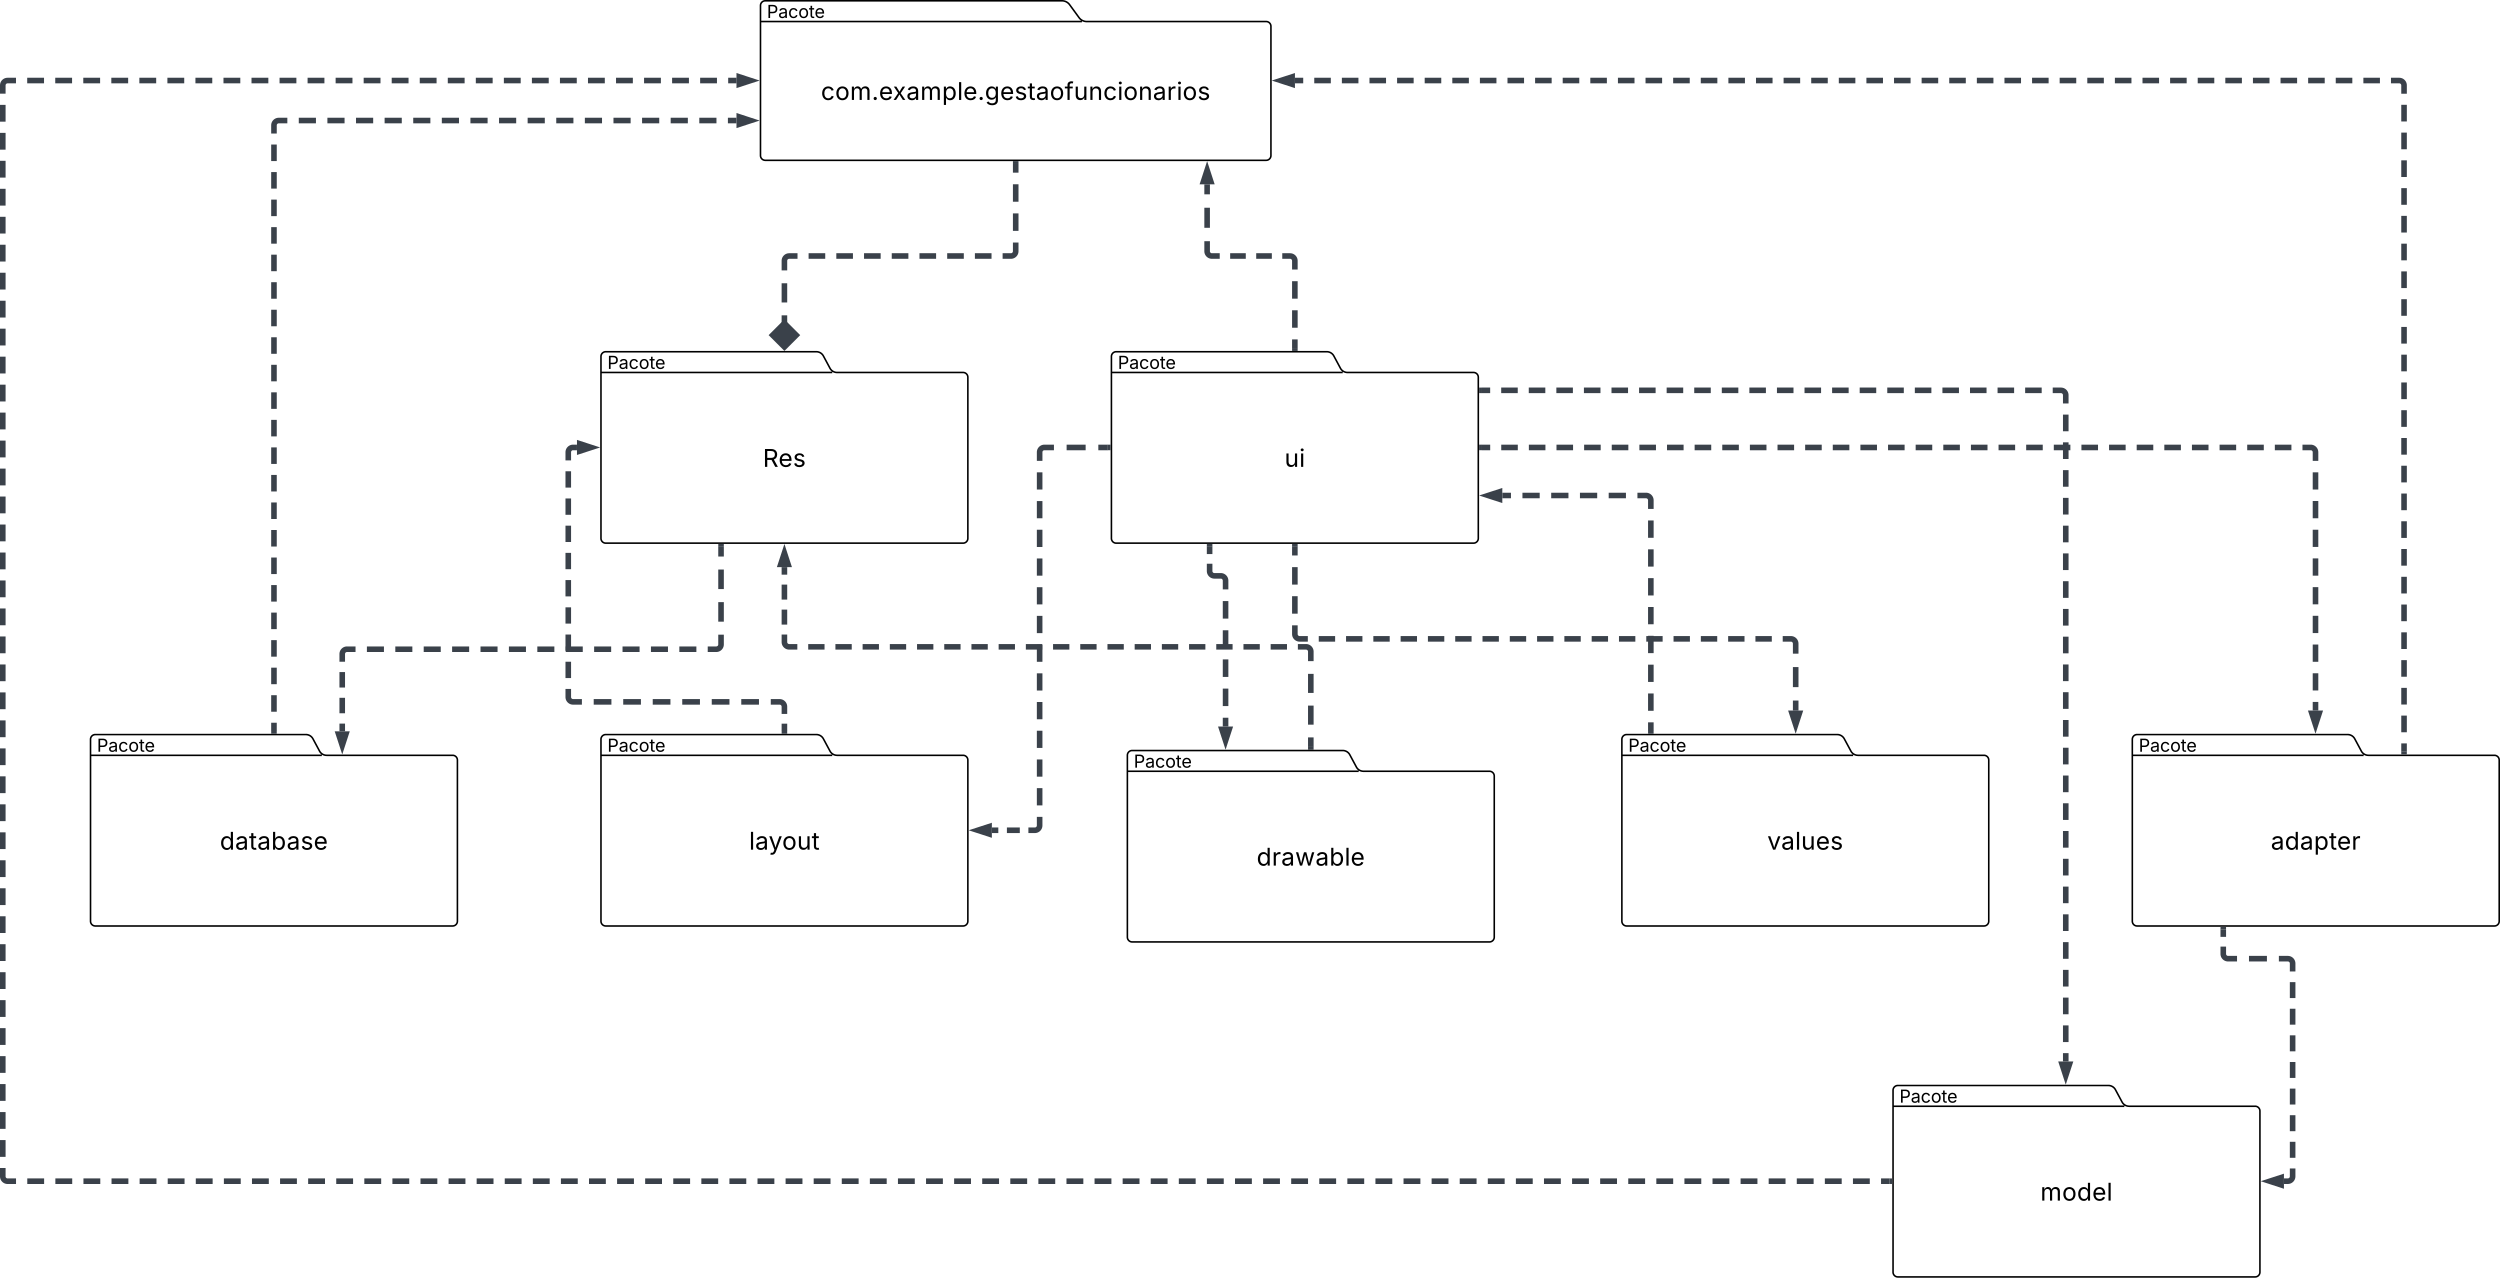 <svg xmlns="http://www.w3.org/2000/svg" xmlns:xlink="http://www.w3.org/1999/xlink" xmlns:lucid="lucid" width="3134.5" height="1602"><g transform="translate(2173.5 1601)" lucid:page-tab-id="0_0"><path d="M-2500-2000h3500V500h-3500z" fill="#fff"/><path d="M-820.54-1578.84A11.82 11.82 0 0 0-811-1574h225a6 6 0 0 1 6 6v162a6 6 0 0 1-6 6h-628a6 6 0 0 1-6-6v-188a6 6 0 0 1 6-6h372a11.82 11.82 0 0 1 9.54 4.84zM-1220-1574h403" stroke="#000" stroke-width="2" fill="#fff"/><use xlink:href="#a" transform="matrix(1,0,0,1,-1212,-1600) translate(0 21.528)"/><use xlink:href="#b" transform="matrix(1,0,0,1,-1208,-1566) translate(63.76 90.317)"/><path d="M-1132.85-1139.28a10.04 10.04 0 0 0 8.85 5.28h158a6 6 0 0 1 6 6v202a6 6 0 0 1-6 6h-448a6 6 0 0 1-6-6v-228a6 6 0 0 1 6-6h264a10.04 10.04 0 0 1 8.85 5.28zM-1420-1134h290" stroke="#000" stroke-width="2" fill="#fff"/><use xlink:href="#a" transform="matrix(1,0,0,1,-1412,-1160) translate(0 21.528)"/><use xlink:href="#c" transform="matrix(1,0,0,1,-1408,-1126) translate(190.937 110.317)"/><path d="M-900-1395.5v10.95m0 14.6v21.9m0 14.6v21.9m0 14.6v10.95a6 6 0 0 1-6 6h-10.42m-13.9 0h-20.85m-13.9 0h-20.85m-13.9 0h-20.85m-13.9 0h-20.86m-13.9 0h-20.85m-13.9 0h-20.85m-13.9 0h-20.85m-13.9 0H-1184a6 6 0 0 0-6 6v12.06m0 16.07v24.1m0 16.1v12.05" stroke="#3a414a" stroke-width="7" fill="none"/><path d="M-896.52-1395.4h-6.96v-3.6h6.96z" stroke="#3a414a" stroke-width=".05" fill="#3a414a"/><path d="M-1190-1165.95l14.85-14.85-14.85-14.85-14.85 14.85z" stroke="#3a414a" stroke-width="7" fill="#3a414a"/><path d="M-492.85-1139.28A10.04 10.04 0 0 0-484-1134h158a6 6 0 0 1 6 6v202a6 6 0 0 1-6 6h-448a6 6 0 0 1-6-6v-228a6 6 0 0 1 6-6h264a10.04 10.04 0 0 1 8.85 5.28zM-780-1134h290" stroke="#000" stroke-width="2" fill="#fff"/><use xlink:href="#a" transform="matrix(1,0,0,1,-772,-1160) translate(0 21.528)"/><use xlink:href="#d" transform="matrix(1,0,0,1,-768,-1126) translate(205.035 110.317)"/><path d="M-550-1164.5v-10.95m0-14.6v-21.9m0-14.6v-21.9m0-14.6V-1274a6 6 0 0 0-6-6h-9.8m-13.07 0h-19.6m-13.06 0h-19.6m-13.07 0h-9.8a6 6 0 0 1-6-6v-12.6m0-16.77v-25.17m0-16.78v-12.6" stroke="#3a414a" stroke-width="7" fill="none"/><path d="M-546.52-1161h-6.96v-3.6h6.96z" stroke="#3a414a" stroke-width=".05" fill="#3a414a"/><path d="M-660-1387.67l4.63 14.26h-9.26z" stroke="#3a414a" stroke-width="7" fill="#3a414a"/><path d="M-1772.85-659.28A10.04 10.04 0 0 0-1764-654h158a6 6 0 0 1 6 6v202a6 6 0 0 1-6 6h-448a6 6 0 0 1-6-6v-228a6 6 0 0 1 6-6h264a10.04 10.04 0 0 1 8.85 5.28zM-2060-654h290" stroke="#000" stroke-width="2" fill="#fff"/><use xlink:href="#a" transform="matrix(1,0,0,1,-2052,-680) translate(0 21.528)"/><use xlink:href="#e" transform="matrix(1,0,0,1,-2048,-646) translate(150.15 110.317)"/><path d="M-1132.85-659.28A10.04 10.04 0 0 0-1124-654h158a6 6 0 0 1 6 6v202a6 6 0 0 1-6 6h-448a6 6 0 0 1-6-6v-228a6 6 0 0 1 6-6h264a10.04 10.04 0 0 1 8.85 5.28zM-1420-654h290" stroke="#000" stroke-width="2" fill="#fff"/><use xlink:href="#a" transform="matrix(1,0,0,1,-1412,-680) translate(0 21.528)"/><use xlink:href="#f" transform="matrix(1,0,0,1,-1408,-646) translate(173.673 110.317)"/><path d="M147.16-659.28A10.04 10.04 0 0 0 156-654h158a6 6 0 0 1 6 6v202a6 6 0 0 1-6 6h-448a6 6 0 0 1-6-6v-228a6 6 0 0 1 6-6h264a10.04 10.04 0 0 1 8.84 5.28zM-140-654h290" stroke="#000" stroke-width="2" fill="#fff"/><use xlink:href="#a" transform="matrix(1,0,0,1,-132,-680) translate(0 21.528)"/><use xlink:href="#g" transform="matrix(1,0,0,1,-128,-646) translate(170.354 110.317)"/><path d="M787.15-659.28A10.04 10.04 0 0 0 796-654h158a6 6 0 0 1 6 6v202a6 6 0 0 1-6 6H506a6 6 0 0 1-6-6v-228a6 6 0 0 1 6-6h264a10.04 10.04 0 0 1 8.85 5.28zM500-654h290" stroke="#000" stroke-width="2" fill="#fff"/><use xlink:href="#a" transform="matrix(1,0,0,1,508,-680) translate(0 21.528)"/><use xlink:href="#h" transform="matrix(1,0,0,1,512,-646) translate(161.619 110.317)"/><path d="M-315.5-1111.57h10.37m13.83 0h20.75m13.82 0h20.75m13.83 0h20.74m13.82 0h20.75m13.83 0h20.74m13.83 0h20.74m13.84 0h20.75m13.82 0h20.74m13.83 0H6.02m13.83 0H40.6m13.84 0h20.74m13.83 0h20.75m13.83 0h20.75m13.83 0h20.74m13.83 0h20.75m13.82 0h20.75m13.83 0h20.74m13.83 0h20.75m13.82 0h20.75m13.83 0h20.74m13.83 0h10.37a6 6 0 0 1 6 6v10.45m0 13.92v20.9m0 13.9v20.9m0 13.93v20.88m0 13.94v20.88m0 13.93v20.9m0 13.9v20.9m0 13.92v20.9m0 13.9v20.9m0 13.92v20.88m0 13.93v20.9m0 13.92v20.88m0 13.93v20.88m0 13.94v20.9m0 13.9v20.9m0 13.92v20.9m0 13.9v20.9m0 13.92v20.9m0 13.92v20.88m0 13.93v20.9m0 13.92v20.9m0 13.9v20.9m0 13.92v20.9m0 13.9v20.9m0 13.92v10.45" stroke="#3a414a" stroke-width="7" fill="none"/><path d="M-315.4-1108.1h-3.6v-6.94h3.6z" stroke="#3a414a" stroke-width=".05" fill="#3a414a"/><path d="M416.54-252.33l-4.63-14.26h9.28z" stroke="#3a414a" stroke-width="7" fill="#3a414a"/><path d="M487.15-219.28A10.04 10.04 0 0 0 496-214h158a6 6 0 0 1 6 6V-6a6 6 0 0 1-6 6H206a6 6 0 0 1-6-6v-228a6 6 0 0 1 6-6h264a10.04 10.04 0 0 1 8.85 5.28zM200-214h290" stroke="#000" stroke-width="2" fill="#fff"/><use xlink:href="#a" transform="matrix(1,0,0,1,208,-240) translate(0 21.528)"/><use xlink:href="#i" transform="matrix(1,0,0,1,212,-206) translate(172.685 110.317)"/><path d="M614.04-435.5v9.15m0 12.2v9.15a6 6 0 0 0 6 6h11.25m14.98 0h22.5m14.98 0H695a6 6 0 0 1 6 6v10m0 13.36v20.03m0 13.34v20.02m0 13.35v20.04m0 13.35v20m0 13.36v20.03m0 13.34v20.02m0 13.35v20.04m0 13.35v10a6 6 0 0 1-6 6h-4.9" stroke="#3a414a" stroke-width="7" fill="none"/><path d="M617.52-435.4h-6.95v-3.6h6.95z" stroke="#3a414a" stroke-width=".05" fill="#3a414a"/><path d="M672.33-120l14.26-4.64v9.28z" stroke="#3a414a" stroke-width="7" fill="#3a414a"/><path d="M-550-915.5v10.95m0 14.6v21.9m0 14.6v21.9m0 14.6V-806a6 6 0 0 0 6 6h10.26m13.7 0h20.52m13.7 0h20.52m13.7 0h20.52m13.7 0h20.52m13.68 0h20.53m13.7 0h20.52m13.7 0h20.52m13.68 0H-260m13.7 0h20.53m13.68 0h20.54m13.7 0h20.52m13.7 0h20.52m13.7 0h20.52m13.68 0h20.53m13.7 0h20.53m13.7 0h20.52m13.7 0h20.52m13.68 0h10.27a6 6 0 0 1 6 6v12.6m0 16.77v25.17m0 16.78v12.6" stroke="#3a414a" stroke-width="7" fill="none"/><path d="M-546.52-915.4h-6.96v-3.6h6.96z" stroke="#3a414a" stroke-width=".05" fill="#3a414a"/><path d="M77.92-692.33l-4.64-14.26h9.27z" stroke="#3a414a" stroke-width="7" fill="#3a414a"/><path d="M-315.5-1040h10.4m13.85 0h20.78m13.86 0h20.77m13.86 0h20.78m13.87 0h20.78m13.86 0h20.8m13.84 0h20.8m13.84 0h20.8m13.84 0h20.8m13.84 0h20.8m13.84 0h20.78m13.86 0h20.78m13.86 0h20.78m13.86 0h20.78m13.86 0h20.78m13.86 0h20.78m13.86 0h20.78m13.86 0h20.78m13.86 0h20.78m13.86 0h20.78m13.85 0h20.78m13.86 0h20.78m13.85 0h20.8m13.84 0h20.8m13.85 0h20.8m13.84 0h20.78m13.85 0h20.78m13.87 0h20.78m13.86 0h20.8m13.85 0h20.78m13.86 0h10.38a6 6 0 0 1 6 6v10.8m0 14.4v21.6m0 14.38v21.6m0 14.4v21.6m0 14.38v21.6m0 14.4v21.6m0 14.38v21.6m0 14.4v21.6m0 14.38v21.6m0 14.4v10.8" stroke="#3a414a" stroke-width="7" fill="none"/><path d="M-315.4-1036.53h-3.6v-6.94h3.6z" stroke="#3a414a" stroke-width=".05" fill="#3a414a"/><path d="M729.68-692.33l-4.63-14.26h9.27z" stroke="#3a414a" stroke-width="7" fill="#3a414a"/><path d="M840.7-658.5v-10.44m0-13.93v-20.9m0-13.9v-20.9m0-13.92v-20.88m0-13.93v-20.9m0-13.92v-20.9m0-13.9v-20.9m0-13.92v-20.9m0-13.92v-20.88m0-13.93v-20.9m0-13.9v-20.9m0-13.92v-20.88m0-13.93v-20.9m0-13.92v-20.9m0-13.9v-20.9m0-13.92v-20.9m0-13.92v-20.88m0-13.93v-20.9m0-13.9v-20.9m0-13.92v-20.88m0-13.93v-20.9m0-13.92v-20.9m0-13.9v-20.9m0-13.92v-20.9m0-13.92V-1494a6 6 0 0 0-6-6h-10.4m-13.84 0H789.7m-13.86 0h-20.77m-13.84 0h-20.77m-13.85 0h-20.76m-13.84 0h-20.77m-13.85 0H616.6m-13.83 0H582m-13.85 0h-20.77m-13.84 0h-20.77m-13.85 0h-20.77m-13.84 0h-20.76m-13.85 0H408.9m-13.84 0H374.3m-13.84 0H339.7m-13.85 0h-20.77m-13.85 0h-20.77m-13.84 0h-20.77m-13.85 0h-20.76m-13.85 0H166.6m-13.85 0H132m-13.84 0H97.4m-13.86 0H62.77m-13.84 0H28.16m-13.85 0H-6.44m-13.85 0h-20.77m-13.84 0H-75.7m-13.85 0h-20.77m-13.84 0h-20.77m-13.86 0h-20.77m-13.84 0h-20.77m-13.85 0h-20.76m-13.85 0h-20.77m-13.85 0H-318m-13.83 0h-20.77m-13.85 0h-20.77m-13.84 0h-20.77m-13.85 0h-20.77m-13.84 0h-20.76m-13.85 0h-20.78m-13.84 0h-10.4" stroke="#3a414a" stroke-width="7" fill="none"/><path d="M844.16-655h-6.95v-3.6h6.96z" stroke="#3a414a" stroke-width=".05" fill="#3a414a"/><path d="M-567.67-1500l14.26-4.63v9.27z" stroke="#3a414a" stroke-width="7" fill="#3a414a"/><path d="M-103.67-684.5v-10.85m0-14.46v-21.7m0-14.46v-21.7m0-14.46v-21.7m0-14.45v-21.7m0-14.46v-21.7m0-14.45v-21.7m0-14.46v-21.7m0-14.45v-10.84a6 6 0 0 0-6-6h-10.82m-14.4 0h-21.63m-14.42 0h-21.63m-14.42 0h-21.63m-14.42 0h-21.63m-14.4 0h-10.83" stroke="#3a414a" stroke-width="7" fill="none"/><path d="M-100.2-681h-6.95v-3.6h6.95z" stroke="#3a414a" stroke-width=".05" fill="#3a414a"/><path d="M-307.67-979.74l14.26-4.63v9.27z" stroke="#3a414a" stroke-width="7" fill="#3a414a"/><path d="M-656.88-915.5v9.15m0 12.2v9.15a6 6 0 0 0 6 6h8a6 6 0 0 1 6 6v10.97m0 14.64v21.96m0 14.63v21.94m0 14.63v21.95m0 14.63v21.95m0 14.63v10.98" stroke="#3a414a" stroke-width="7" fill="none"/><path d="M-653.4-915.4h-6.96v-3.6h6.96z" stroke="#3a414a" stroke-width=".05" fill="#3a414a"/><path d="M-636.88-672.33l-4.63-14.26h9.26z" stroke="#3a414a" stroke-width="7" fill="#3a414a"/><path d="M-530-664.5v-11.95m0-15.93v-23.9m0-15.94v-23.9m0-15.93V-784a6 6 0 0 0-6-6h-10.23m-13.64 0h-20.47m-13.64 0h-20.46m-13.64 0h-20.47m-13.64 0h-20.45m-13.64 0h-20.46m-13.64 0h-20.46m-13.64 0h-20.47m-13.64 0h-20.47m-13.65 0h-20.46m-13.64 0h-20.46m-13.65 0h-20.46m-13.63 0h-20.47m-13.64 0h-20.46m-13.64 0h-20.47m-13.65 0h-20.46m-13.65 0h-20.47m-13.64 0h-20.46m-13.64 0h-20.47m-13.64 0H-1184a6 6 0 0 1-6-6v-9.4m0-12.5v-18.8m0-12.5V-868m0-12.52v-9.4" stroke="#3a414a" stroke-width="7" fill="none"/><path d="M-526.52-661h-6.96v-3.6h6.96z" stroke="#3a414a" stroke-width=".05" fill="#3a414a"/><path d="M-1190-907.67l4.63 14.26h-9.27z" stroke="#3a414a" stroke-width="7" fill="#3a414a"/><path d="M-1190-684.5v-9.15m0-12.2V-715a6 6 0 0 0-6-6h-11.1m-14.8 0h-22.2m-14.8 0h-22.2m-14.8 0h-22.2m-14.8 0h-22.2m-14.8 0h-22.2m-14.8 0h-22.2m-14.8 0h-11.1a6 6 0 0 1-6-6v-10.23m0-13.65v-20.46m0-13.65v-20.46m0-13.64v-20.47m0-13.64v-20.48m0-13.64v-20.47m0-13.63v-20.47m0-13.64V-976m0-13.66v-20.46m0-13.65V-1034a6 6 0 0 1 6-6h4.9" stroke="#3a414a" stroke-width="7" fill="none"/><path d="M-1186.53-681h-6.94v-3.6h6.94z" stroke="#3a414a" stroke-width=".05" fill="#3a414a"/><path d="M-1432.33-1040l-14.26 4.63v-9.27z" stroke="#3a414a" stroke-width="7" fill="#3a414a"/><path d="M195.5-120h-10.56m-14.1 0h-21.12m-14.1 0H114.5m-14.08 0H79.3m-14.1 0H44.07m-14.1 0H8.86m-14.08 0h-21.13m-14.1 0h-21.12m-14.1 0H-96.8m-14.08 0H-132m-14.1 0h-21.13m-14.1 0h-21.1m-14.1 0h-21.13m-14.1 0h-21.12m-14.08 0h-21.14m-14.08 0h-21.13m-14.1 0h-21.13m-14.08 0h-21.14m-14.1 0h-21.12m-14.1 0h-21.12m-14.08 0h-21.13m-14.08 0h-21.13m-14.1 0h-21.13m-14.08 0h-21.14m-14.1 0h-21.12m-14.1 0h-21.12m-14.08 0h-21.13m-14.08 0h-21.13m-14.1 0h-21.13m-14.08 0h-21.14m-14.1 0h-21.12m-14.08 0h-21.13m-14.1 0h-21.12m-14.08 0h-21.13m-14.1 0h-21.12m-14.1 0h-21.12m-14.1 0h-21.12m-14.08 0h-21.13m-14.1 0h-21.12m-14.08 0h-21.13m-14.1 0h-21.12m-14.1 0h-21.12m-14.1 0h-21.1m-14.1 0h-21.13m-14.1 0h-21.12m-14.07 0h-21.13m-14.1 0H-1435m-14.1 0h-21.12m-14.08 0h-21.13m-14.1 0h-21.12m-14.1 0h-21.12m-14.07 0h-21.13m-14.1 0h-21.12m-14.1 0h-21.12m-14.08 0h-21.13m-14.1 0h-21.12m-14.08 0h-21.13m-14.1 0h-21.12m-14.1 0h-21.12m-14.08 0h-21.13m-14.1 0h-21.12m-14.1 0h-21.12m-14.08 0h-21.13m-14.1 0h-21.12m-14.1 0h-21.12m-14.08 0h-21.13m-14.1 0h-21.12m-14.1 0H-2164a6 6 0 0 1-6-6v-10.52m0-14.03v-21.05m0-14.03v-21.05m0-14.03v-21.05m0-14.03v-21.05m0-14.03v-21.05m0-14.04V-347m0-14v-21.06m0-14.03v-21.04m0-14.03v-21.04m0-14.05v-21.04m0-14.02v-21.05m0-14.03v-21.05m0-14.03v-21.04m0-14.03v-21.05m0-14.03v-21.05m0-14.03v-21.05m0-14.03v-21.05m0-14.03v-21.05m0-14.04v-21.04m0-14.03v-21.06m0-14.03v-21.04m0-14.03v-21.05m0-14.03v-21.04m0-14.02v-21.05m0-14.03v-21.05m0-14.03v-21.04m0-14.03v-21.05m0-14.03v-21.05m0-14.03v-21.05m0-14.04v-21.03m0-14.03v-21.05m0-14.04v-21.04m0-14.04v-21.04m0-14.03v-21.04m0-14.03v-21.04m0-14.05v-21.04m0-14.02v-21.05m0-14.03v-21.05m0-14.03V-1494a6 6 0 0 1 6-6h10.55m14.05 0h21.1m14.06 0h21.1m14.05 0h21.1m14.06 0h21.1m14.05 0h21.1m14.06 0h21.1m14.05 0h21.1m14.06 0h21.1m14.05 0h21.1m14.06 0h21.1m14.05 0h21.1m14.06 0h21.1m14.05 0h21.1m14.06 0h21.1m14.05 0h21.1m14.06 0h21.1m14.05 0h21.1m14.06 0h21.1m14.05 0h21.1m14.06 0h21.1m14.05 0h21.1m14.06 0h21.1m14.05 0h21.1m14.06 0h21.1m14.05 0h21.1m14.06 0h10.55" stroke="#3a414a" stroke-width="7" fill="none"/><path d="M199-116.53h-3.6v-6.94h3.6z" stroke="#3a414a" stroke-width=".05" fill="#3a414a"/><path d="M-1232.33-1500l-14.26 4.63v-9.27z" stroke="#3a414a" stroke-width="7" fill="#3a414a"/><path d="M-472.85-639.28A10.04 10.04 0 0 0-464-634h158a6 6 0 0 1 6 6v202a6 6 0 0 1-6 6h-448a6 6 0 0 1-6-6v-228a6 6 0 0 1 6-6h264a10.04 10.04 0 0 1 8.85 5.28zM-760-634h290" stroke="#000" stroke-width="2" fill="#fff"/><use xlink:href="#a" transform="matrix(1,0,0,1,-752,-660) translate(0 21.528)"/><use xlink:href="#j" transform="matrix(1,0,0,1,-748,-626) translate(150.058 110.317)"/><path d="M-1830-684.5v-10.36m0-13.8v-20.7m0-13.82v-20.7m0-13.8v-20.72m0-13.8v-20.72m0-13.8v-20.7m0-13.82v-20.7m0-13.8v-20.72m0-13.8V-971m0-13.8v-20.72m0-13.8v-20.7m0-13.82v-20.7m0-13.8v-20.72m0-13.8v-20.72m0-13.8v-20.7m0-13.82v-20.7m0-13.82v-20.7m0-13.8v-20.72m0-13.8v-20.72m0-13.8v-20.7m0-13.82v-20.7m0-13.8v-20.72m0-13.8v-10.36a6 6 0 0 1 6-6h10.76m14.35 0h21.53m14.35 0h21.52m14.35 0h21.52m14.35 0h21.52m14.35 0h21.5m14.36 0h21.52m14.34 0h21.53m14.34 0h21.5m14.36 0h21.52m14.35 0h21.52m14.35 0h21.52m14.35 0h21.52m14.34 0h21.52m14.35 0h21.53m14.35 0h21.52m14.35 0h10.76" stroke="#3a414a" stroke-width="7" fill="none"/><path d="M-1826.53-681h-6.94v-3.6h6.94z" stroke="#3a414a" stroke-width=".05" fill="#3a414a"/><path d="M-1232.33-1449.84l-14.26 4.63v-9.28z" stroke="#3a414a" stroke-width="7" fill="#3a414a"/><path d="M-784.5-1040h-11.92m-15.9 0h-23.85m-15.9 0H-864a6 6 0 0 0-6 6v10.8m0 14.4v21.6m0 14.4v21.6m0 14.4v21.6m0 14.4v21.6m0 14.4v21.6m0 14.4v21.6m0 14.4v21.6m0 14.4v21.6m0 14.4v21.6m0 14.4v21.6m0 14.4v21.6m0 14.4v21.6m0 14.4v10.8a6 6 0 0 1-6 6h-8.1m-10.77 0h-16.17m-10.78 0h-8.1" stroke="#3a414a" stroke-width="7" fill="none"/><path d="M-781-1036.53h-3.6v-6.94h3.6z" stroke="#3a414a" stroke-width=".05" fill="#3a414a"/><path d="M-947.67-560l14.26-4.63v9.26z" stroke="#3a414a" stroke-width="7" fill="#3a414a"/><path d="M-1269.45-915.5v12.25m0 16.33v24.5m0 16.34v24.5m0 16.33V-793a6 6 0 0 1-6 6h-10.7m-14.23 0h-21.37m-14.24 0h-21.36m-14.25 0h-21.37m-14.25 0h-21.36m-14.25 0h-21.36m-14.24 0h-21.37m-14.25 0h-21.37m-14.24 0h-21.37m-14.24 0h-21.37m-14.24 0h-21.37m-14.24 0h-21.36m-14.25 0h-21.37m-14.25 0h-10.68a6 6 0 0 0-6 6v9.7m0 12.9v19.4m0 12.9v19.4m0 12.92v9.7" stroke="#3a414a" stroke-width="7" fill="none"/><path d="M-1265.98-915.4h-6.95v-3.6h6.95z" stroke="#3a414a" stroke-width=".05" fill="#3a414a"/><path d="M-1744.4-666.33l-4.64-14.26h9.27z" stroke="#3a414a" stroke-width="7" fill="#3a414a"/><defs><path d="M180 0v-1490h510c348 0 508 209 508 474 0 266-160 477-507 477H370V0H180zm190-706h312c236 0 327-133 327-310 0-176-91-307-329-307H370v617" id="k"/><path d="M471 26C259 26 90-98 90-318c0-256 228-303 435-329 202-27 287-16 287-108 0-139-79-219-234-219-161 0-248 86-283 164l-173-57c86-203 278-265 451-265 150 0 419 46 419 395V0H815v-152h-12C765-73 660 26 471 26zm31-159c199 0 310-134 310-271v-155c-30 35-226 55-295 64-131 17-246 59-246 186 0 116 97 176 231 176" id="l"/><path d="M613 24c-304 0-509-231-509-576 0-350 205-580 509-580 216 0 392 114 453 309l-173 49c-33-115-133-197-280-197-223 0-326 196-326 419 0 220 103 415 326 415 150 0 252-85 285-206l172 49C1010-95 832 24 613 24" id="m"/><path d="M613 24c-304 0-509-231-509-576 0-350 205-580 509-580 305 0 511 230 511 580 0 345-206 576-511 576zm0-161c226 0 329-195 329-415 0-222-103-419-329-419-223 0-326 196-326 419 0 220 103 415 326 415" id="n"/><path d="M598-1118v154H368v674c0 100 37 144 132 144 23 0 62-6 92-12L629-6c-37 13-88 20-134 20-193 0-307-107-307-290v-688H20v-154h168v-266h180v266h230" id="o"/><path d="M628 24c-324 0-524-230-524-574 0-343 198-582 503-582 237 0 487 146 487 559v75H286c9 234 145 362 343 362 132 0 231-58 273-172l174 48C1024-91 857 24 628 24zM287-650h624c-17-190-120-322-304-322-192 0-309 151-320 322" id="p"/><g id="a"><use transform="matrix(0.011,0,0,0.011,0,0)" xlink:href="#k"/><use transform="matrix(0.011,0,0,0.011,14.193,0)" xlink:href="#l"/><use transform="matrix(0.011,0,0,0.011,26.671,0)" xlink:href="#m"/><use transform="matrix(0.011,0,0,0.011,39.366,0)" xlink:href="#n"/><use transform="matrix(0.011,0,0,0.011,52.691,0)" xlink:href="#o"/><use transform="matrix(0.011,0,0,0.011,59.744,0)" xlink:href="#p"/></g><path d="M158 0v-1118h175l1 205c55-151 181-225 313-225 147 0 245 90 285 228 53-141 190-228 352-228 194 0 352 125 352 384V0h-181v-749c0-161-105-225-225-225-151 0-243 103-243 244V0H807v-767c0-124-93-207-219-207-131 0-250 92-250 270V0H158" id="q"/><path d="M295 13c-75 0-135-60-135-135s60-135 135-135 135 60 135 135S370 13 295 13" id="r"/><path d="M65 0l393-574-370-544h210c88 136 192 297 267 435 67-142 176-302 264-435h206L661-564 1053 0H844c-94-144-206-310-287-458C484-308 366-142 273 0H65" id="s"/><path d="M158 418v-1536h174v179h20c37-59 106-193 324-193 279 0 474 222 474 576 0 356-194 580-473 580-213 0-288-135-325-197h-14v591H158zm492-555c209 0 317-186 317-421 0-232-105-413-317-413-206 0-314 166-314 413 0 249 111 421 314 421" id="t"/><path d="M338-1490V0H158v-1490h180" id="u"/><path d="M611 442c-248 0-391-105-460-228l146-94c47 65 117 165 314 165 178 0 307-82 307-266v-224h-17C863-141 792-18 576-18c-268 0-472-195-472-546 0-346 197-568 476-568 216 0 288 133 326 193h17v-179h175V29c0 289-215 413-487 413zm-5-620c203 0 314-146 314-390 0-237-108-403-314-403-213 0-319 180-319 403 0 230 109 390 319 390" id="v"/><path d="M538 24C308 24 148-78 108-271l171-41c32 123 123 178 257 178 156 0 256-77 256-169 0-77-54-128-164-154l-186-44c-203-48-300-148-300-305 0-192 176-326 414-326 230 0 351 112 402 269l-163 42c-31-80-94-158-238-158-133 0-233 69-233 162 0 83 57 129 188 160l169 40c203 48 298 149 298 302 0 196-179 339-441 339" id="w"/><path d="M678-1118v154H420V0H240v-964H20v-154h220v-149c0-194 155-293 318-293 85 0 141 18 168 30l-50 154c-19-6-47-17-97-17-111 0-159 58-159 166v109h258" id="x"/><path d="M537 14c-226 0-379-139-379-422v-710h180v695c0 172 97 275 253 275 160 0 281-109 281-300v-670h181V0H879v-209C806-46 684 14 537 14" id="y"/><path d="M338-670V0H158v-1118h173l1 207c72-158 192-221 342-221 226 0 378 139 378 422V0H872v-695c0-172-96-275-252-275-161 0-282 109-282 300" id="z"/><path d="M158 0v-1118h180V0H158zm91-1301c-68 0-125-53-125-119s57-119 125-119c69 0 126 53 126 119s-57 119-126 119" id="A"/><path d="M158 0v-1118h174v172h12c41-113 157-188 290-188 26 0 70 2 91 3v181c-11-2-60-10-108-10-161 0-279 109-279 260V0H158" id="B"/><g id="b"><use transform="matrix(0.015,0,0,0.015,0,0)" xlink:href="#m"/><use transform="matrix(0.015,0,0,0.015,17.773,0)" xlink:href="#n"/><use transform="matrix(0.015,0,0,0.015,36.428,0)" xlink:href="#q"/><use transform="matrix(0.015,0,0,0.015,63.681,0)" xlink:href="#r"/><use transform="matrix(0.015,0,0,0.015,72.643,0)" xlink:href="#p"/><use transform="matrix(0.015,0,0,0.015,90.082,0)" xlink:href="#s"/><use transform="matrix(0.015,0,0,0.015,107.066,0)" xlink:href="#l"/><use transform="matrix(0.015,0,0,0.015,124.536,0)" xlink:href="#q"/><use transform="matrix(0.015,0,0,0.015,151.788,0)" xlink:href="#t"/><use transform="matrix(0.015,0,0,0.015,170.838,0)" xlink:href="#u"/><use transform="matrix(0.015,0,0,0.015,178.372,0)" xlink:href="#p"/><use transform="matrix(0.015,0,0,0.015,196.51,0)" xlink:href="#r"/><use transform="matrix(0.015,0,0,0.015,205.473,0)" xlink:href="#v"/><use transform="matrix(0.015,0,0,0.015,224.553,0)" xlink:href="#p"/><use transform="matrix(0.015,0,0,0.015,242.691,0)" xlink:href="#w"/><use transform="matrix(0.015,0,0,0.015,259.112,0)" xlink:href="#o"/><use transform="matrix(0.015,0,0,0.015,269.442,0)" xlink:href="#l"/><use transform="matrix(0.015,0,0,0.015,286.912,0)" xlink:href="#n"/><use transform="matrix(0.015,0,0,0.015,305.566,0)" xlink:href="#x"/><use transform="matrix(0.015,0,0,0.015,317.081,0)" xlink:href="#y"/><use transform="matrix(0.015,0,0,0.015,335.477,0)" xlink:href="#z"/><use transform="matrix(0.015,0,0,0.015,353.859,0)" xlink:href="#m"/><use transform="matrix(0.015,0,0,0.015,371.632,0)" xlink:href="#A"/><use transform="matrix(0.015,0,0,0.015,379.167,0)" xlink:href="#n"/><use transform="matrix(0.015,0,0,0.015,397.821,0)" xlink:href="#z"/><use transform="matrix(0.015,0,0,0.015,416.202,0)" xlink:href="#l"/><use transform="matrix(0.015,0,0,0.015,433.672,0)" xlink:href="#B"/><use transform="matrix(0.015,0,0,0.015,445.87,0)" xlink:href="#A"/><use transform="matrix(0.015,0,0,0.015,453.405,0)" xlink:href="#n"/><use transform="matrix(0.015,0,0,0.015,472.059,0)" xlink:href="#w"/></g><path d="M180 0v-1490h510c348 0 508 194 508 460 0 198-88 351-276 417L1256 0h-220L726-579c-117 2-238 0-356 1V0H180zm190-747h312c235 0 327-108 327-283 0-177-92-293-329-293H370v576" id="C"/><g id="c"><use transform="matrix(0.015,0,0,0.015,0,0)" xlink:href="#C"/><use transform="matrix(0.015,0,0,0.015,19.566,0)" xlink:href="#p"/><use transform="matrix(0.015,0,0,0.015,37.704,0)" xlink:href="#w"/></g><g id="d"><use transform="matrix(0.015,0,0,0.015,0,0)" xlink:href="#y"/><use transform="matrix(0.015,0,0,0.015,18.396,0)" xlink:href="#A"/></g><path d="M577 24c-279 0-473-224-473-580 0-354 195-576 474-576 218 0 287 134 324 193h14v-551h180V0H922v-173h-20C865-111 790 24 577 24zm27-161c203 0 314-172 314-421 0-247-108-413-314-413-212 0-317 181-317 413 0 235 108 421 317 421" id="D"/><path d="M677 24c-213 0-288-135-325-197h-20V0H158v-1490h180v551h14c37-59 106-193 324-193 279 0 474 222 474 576 0 356-194 580-473 580zm-27-161c209 0 317-186 317-421 0-232-105-413-317-413-206 0-314 166-314 413 0 249 111 421 314 421" id="E"/><g id="e"><use transform="matrix(0.015,0,0,0.015,0,0)" xlink:href="#D"/><use transform="matrix(0.015,0,0,0.015,19.049,0)" xlink:href="#l"/><use transform="matrix(0.015,0,0,0.015,36.519,0)" xlink:href="#o"/><use transform="matrix(0.015,0,0,0.015,46.849,0)" xlink:href="#l"/><use transform="matrix(0.015,0,0,0.015,64.319,0)" xlink:href="#E"/><use transform="matrix(0.015,0,0,0.015,83.672,0)" xlink:href="#l"/><use transform="matrix(0.015,0,0,0.015,101.141,0)" xlink:href="#w"/><use transform="matrix(0.015,0,0,0.015,117.563,0)" xlink:href="#p"/></g><path d="M140 405l46-156c120 36 205 19 263-150l32-93L54-1118h197c107 313 237 620 324 950 87-331 219-637 326-950h196L606 167c-68 178-176 259-334 259-64 0-113-12-132-21" id="F"/><g id="f"><use transform="matrix(0.015,0,0,0.015,0,0)" xlink:href="#u"/><use transform="matrix(0.015,0,0,0.015,7.535,0)" xlink:href="#l"/><use transform="matrix(0.015,0,0,0.015,24.549,0)" xlink:href="#F"/><use transform="matrix(0.015,0,0,0.015,41.426,0)" xlink:href="#n"/><use transform="matrix(0.015,0,0,0.015,60.08,0)" xlink:href="#y"/><use transform="matrix(0.015,0,0,0.015,78.477,0)" xlink:href="#o"/></g><path d="M481 0L54-1118h197c107 314 236 620 325 951 87-331 217-637 324-951h197L670 0H481" id="G"/><g id="g"><use transform="matrix(0.015,0,0,0.015,0,0)" xlink:href="#G"/><use transform="matrix(0.015,0,0,0.015,17.333,0)" xlink:href="#l"/><use transform="matrix(0.015,0,0,0.015,34.803,0)" xlink:href="#u"/><use transform="matrix(0.015,0,0,0.015,42.337,0)" xlink:href="#y"/><use transform="matrix(0.015,0,0,0.015,60.734,0)" xlink:href="#p"/><use transform="matrix(0.015,0,0,0.015,78.872,0)" xlink:href="#w"/></g><g id="h"><use transform="matrix(0.015,0,0,0.015,0,0)" xlink:href="#l"/><use transform="matrix(0.015,0,0,0.015,17.47,0)" xlink:href="#D"/><use transform="matrix(0.015,0,0,0.015,36.519,0)" xlink:href="#l"/><use transform="matrix(0.015,0,0,0.015,53.989,0)" xlink:href="#t"/><use transform="matrix(0.015,0,0,0.015,73.038,0)" xlink:href="#o"/><use transform="matrix(0.015,0,0,0.015,82.912,0)" xlink:href="#p"/><use transform="matrix(0.015,0,0,0.015,101.05,0)" xlink:href="#B"/></g><g id="i"><use transform="matrix(0.015,0,0,0.015,0,0)" xlink:href="#q"/><use transform="matrix(0.015,0,0,0.015,27.253,0)" xlink:href="#n"/><use transform="matrix(0.015,0,0,0.015,45.907,0)" xlink:href="#D"/><use transform="matrix(0.015,0,0,0.015,64.957,0)" xlink:href="#p"/><use transform="matrix(0.015,0,0,0.015,83.095,0)" xlink:href="#u"/></g><path d="M409 0L70-1118h191c89 329 165 560 243 925 75-353 154-601 240-925h192c85 325 161 564 235 922 77-354 157-598 244-922h191L1267 0h-179c-86-307-176-590-250-913C763-588 675-308 588 0H409" id="H"/><g id="j"><use transform="matrix(0.015,0,0,0.015,0,0)" xlink:href="#D"/><use transform="matrix(0.015,0,0,0.015,19.049,0)" xlink:href="#B"/><use transform="matrix(0.015,0,0,0.015,30.762,0)" xlink:href="#l"/><use transform="matrix(0.015,0,0,0.015,48.231,0)" xlink:href="#H"/><use transform="matrix(0.015,0,0,0.015,73.691,0)" xlink:href="#l"/><use transform="matrix(0.015,0,0,0.015,91.161,0)" xlink:href="#E"/><use transform="matrix(0.015,0,0,0.015,110.211,0)" xlink:href="#u"/><use transform="matrix(0.015,0,0,0.015,117.745,0)" xlink:href="#p"/></g></defs></g></svg>